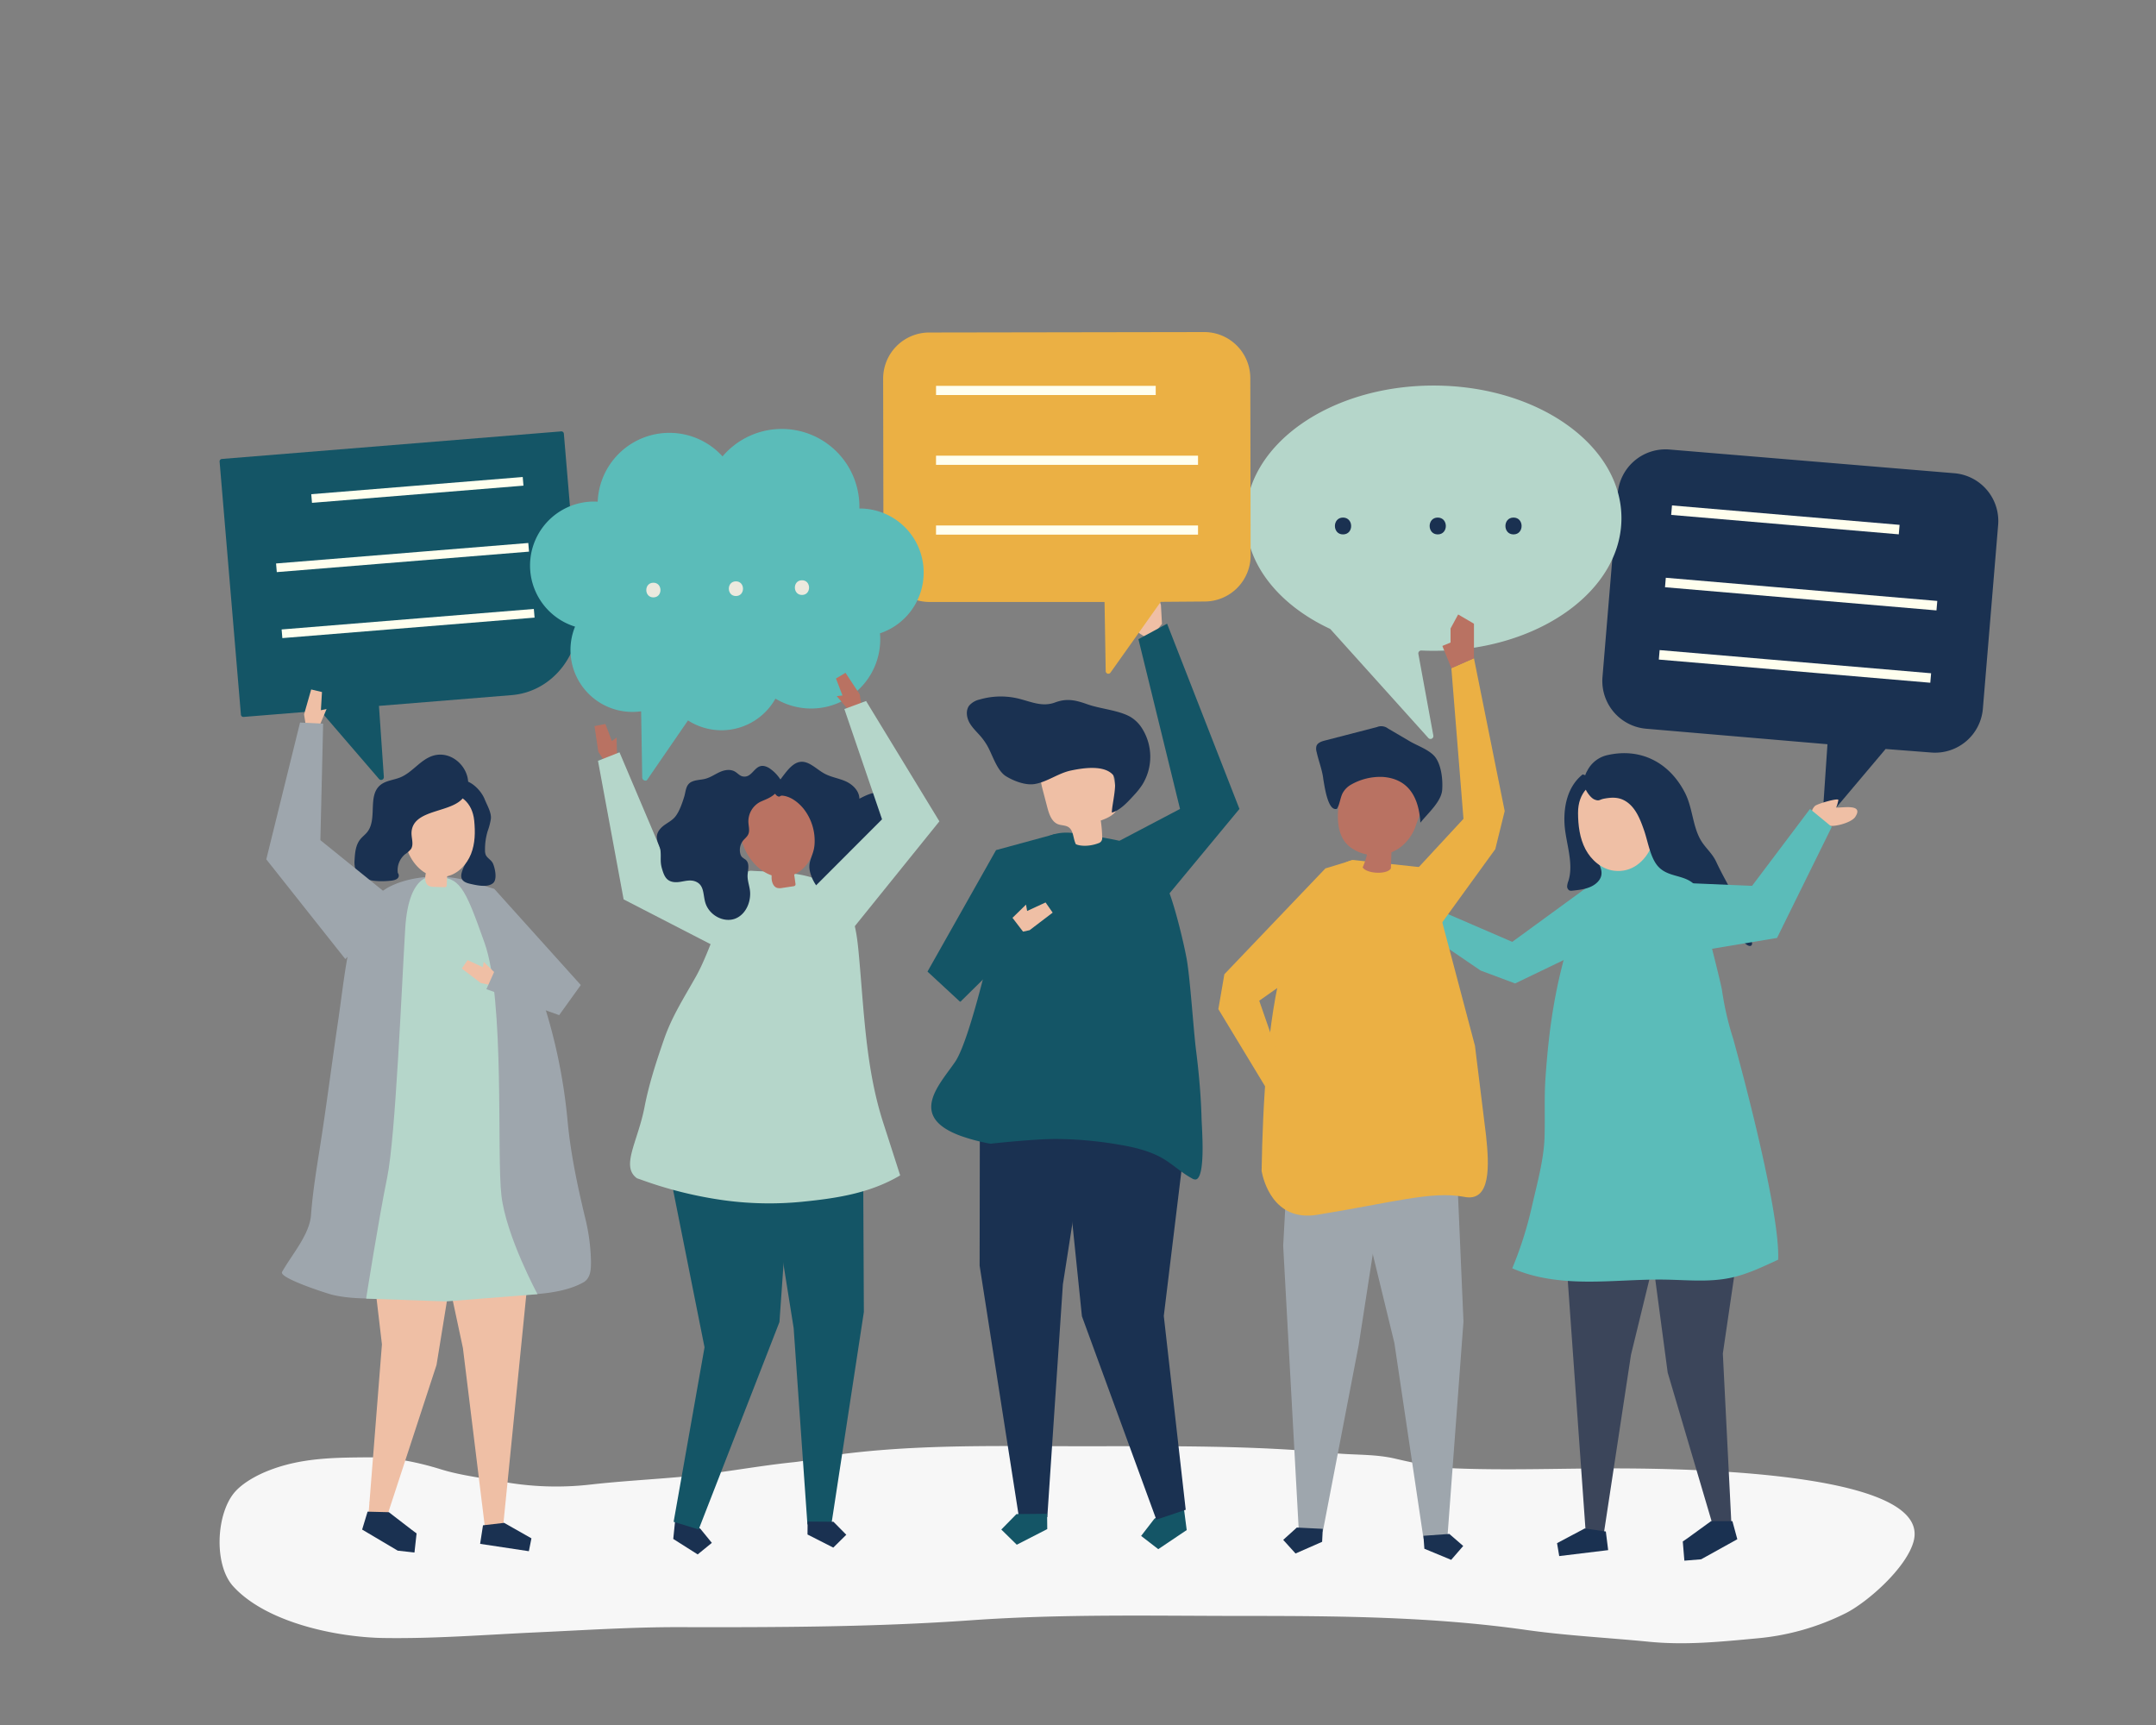 <svg xmlns="http://www.w3.org/2000/svg" viewBox="0 0 1000 800"><rect x="0" y="0" width="1000" height="800" fill="#808080" stroke="none"/><defs><style>.cls-1{fill:#f7f7f7;}.cls-2{fill:#b97262;}.cls-3{fill:#b5d6ca;}.cls-4{fill:#5bbcb9;}.cls-5{fill:#1a3151;}.cls-6{fill:#ffe;}.cls-7{fill:#9ea6ad;}.cls-8{fill:#ebb044;}.cls-9{fill:#145566;}.cls-10{fill:#efbfa5;}.cls-11{fill:#3b455a;}.cls-12{fill:#ffffef;}.cls-13{fill:#ece9de;}</style></defs><title>HISTORIAS</title><g id="shadow"><path class="cls-1" d="M462.51,670.63c-23,.07-46.05.66-69,3.37-8.67,1-17.15,3.27-25.84,4.17-17.35,1.81-34.39,5.19-51.8,6.74-14,1.26-28.1,2-42.07,3.59a139.8,139.8,0,0,1-40.63-1.32c-9.62-1.82-19.3-2.85-28.76-5.78-10.59-3.28-22.1-5.62-33.13-5.54-15.74.12-31.06.14-46.11,5.92-5.29,2-11.76,5.38-15.77,9.64-9.19,9.76-10.44,34.12-1.26,44.24,15.45,17,48.43,23.72,70.09,24,23.73.34,46.79-1.52,70.56-2.62,22.09-1,44.12-2.47,66.24-2.42,45.18.1,90.38,0,135.48-3.2,42.37-3,84.85-2,127.32-2,43.55,0,86.81.36,130,6.49,18.84,2.67,38,3.61,57,5.48,17,1.68,33.25,0,50.14-1.58a114.45,114.45,0,0,0,41.15-11.68c10.2-5.17,28.38-21.21,31.51-33.53C896.37,680.12,764,681,743.72,681c-22.73.09-45.64.88-68.35,0-9.55-.39-19-2.36-28.29-4.53s-18.64-1.61-28.06-2.52c-39.28-3.78-78.64-3.23-118-3.23C488.16,670.71,475.33,670.59,462.51,670.63Z"/></g><g id="object"><polygon class="cls-2" points="277.5 348.64 275.74 336.73 280.79 335.76 283.81 343.64 285.98 342.07 286.25 352.44 281.13 354.17 277.5 348.64"/><polygon class="cls-3" points="353.99 410.5 308.44 398.65 287.34 348.9 277.36 352.84 289.25 417.1 341.71 444.13 353.99 410.5"/><polygon class="cls-4" points="744.58 405.32 701.42 436.81 663.78 420.55 658.26 430.71 686.76 450.12 702.74 456.09 744.58 435.95 744.58 405.32"/><path class="cls-5" d="M774.3,208.47l132.17,11a22.23,22.23,0,0,1,20.31,24l-7.08,85.2A22.23,22.23,0,0,1,895.84,349l-21.25-1.64-27,32a1.27,1.27,0,0,1-2.23-.91l2.26-33.3-84.09-7.19a22.23,22.23,0,0,1-20.26-24l7.08-85.13A22.23,22.23,0,0,1,774.3,208.47Z"/><rect class="cls-6" x="825.83" y="188.11" width="4.41" height="105.95" transform="translate(517.45 1045.63) rotate(-85.12)"/><rect class="cls-6" x="833.14" y="212.3" width="4.41" height="126.37" transform="translate(489.86 1084.4) rotate(-85.12)"/><rect class="cls-6" x="830.28" y="245.84" width="4.41" height="126.37" transform="translate(453.82 1112.24) rotate(-85.12)"/><polygon class="cls-7" points="676.25 554.15 678.79 612.9 671.36 712.78 660.25 713.57 646.75 622.85 628.08 546.08 676.25 554.15"/><polygon class="cls-5" points="660.65 718.25 673.09 723.41 678.67 716.97 672.24 711.39 660.22 712.25 660.65 718.25"/><polygon class="cls-7" points="597.61 533.36 595.17 577.77 602.4 709.8 613.53 710.36 630.2 623.76 644.91 528.79 597.61 533.36"/><polygon class="cls-5" points="613.23 715.04 600.9 720.46 595.18 714.14 601.5 708.43 613.53 709.03 613.23 715.04"/><path class="cls-8" d="M662.29,402.55l-34.71-3.72s-19.32,2.06-32.42,47.93c-7.29,25.51-9.51,65.71-10,96.36.82,4.37,5.58,23.52,25.72,20.27,34.59-5.58,53-11.15,68.06-8.36,12.83,2.78,11.74-14.88,10.33-28.36L684.12,485Z"/><path class="cls-2" d="M655.59,359.34c-8.75-1.93-17.76-3.66-26.52-1.92-1.92.38-4,1-5,2.7a7.82,7.82,0,0,0-.81,2.11c-2.21,8.22-5,20.4.39,28a13.69,13.69,0,0,0,3.91,3.52,19.3,19.3,0,0,0,6.47,2.54,35,35,0,0,1-2,6c2,3,11.35,3.38,13.08.48.09-2.5.19-5,.29-7.51a19.17,19.17,0,0,0,3.27-1.7,21.13,21.13,0,0,0,8.15-11.09c1.66-4.86,4-9.48,5.52-14.44.56-1.8,1-3.86,0-5.5s-3.19-2.32-5.15-2.76Z"/><path class="cls-5" d="M626.46,364a27.36,27.36,0,0,1,14.88-3.69c12.3.89,16.8,9.92,17.46,21.23,3.38-4.31,9.74-9.72,10.12-15.26.32-4.54-.31-10.72-2.85-14.63-2.38-3.67-8.45-5.68-12.07-7.8l-10.22-6a5.18,5.18,0,0,0-5.12-.66l-24.16,6.25c-1.54.4-3.31,1-3.88,2.47a5.14,5.14,0,0,0,.07,2.88c.91,4.18,2.67,8.45,3.1,12.68.49,2.46,2,15.07,6.32,13.62,1.28-2.1,1.47-4.67,2.46-6.91A10,10,0,0,1,626.46,364Z"/><polygon class="cls-8" points="627.58 398.83 614.75 402.74 567.89 451.82 565.1 468 587.5 504.99 593.55 491.43 584.06 464.1 599.13 453.5 619.21 408.31 627.58 398.83"/><polygon class="cls-9" points="549.51 702.54 550.42 709.59 537.23 718.45 529.28 712.31 535.42 704.36 548.61 695.5 549.51 702.54"/><polygon class="cls-5" points="549.96 700.18 539.79 610.3 552.03 509.69 549.27 488.28 494.62 486.21 492.64 521.04 501.82 610.44 536.34 704.77 549.96 700.18"/><polygon class="cls-9" points="489.49 386.76 461.99 394.25 430.19 450.59 445.26 464.54 466.45 439.44 489.49 386.76"/><polygon class="cls-5" points="454.51 496.28 454.37 586.97 472.62 703.73 485.76 703.6 492.99 595.63 509.89 487.56 454.51 496.28"/><polygon class="cls-9" points="485.74 709.14 471.6 716.39 464.43 709.35 471.46 702.18 485.67 702.04 485.74 709.14"/><path class="cls-9" d="M557.68,527.12c-.12-3.93-.34-7.21-.37-8.38-.28-10.54-1.22-21.06-2.54-31.53-1.19-9.38-2.68-32.67-4.28-42-1.33-7.7-6-26.91-9.29-34.05-8.3-17.76-5.73-19.4-42.19-24.67-16-2.31-19.75,7.64-32.82,19.1-1.28,1.13-1.21,7.85-1.51,9.63-.53,3.14-1.09,6.27-1.74,9.38-.51,2.45-1.07,4.89-1.7,7.32h0s-11,49.9-18.21,60.5-22.24,25.42,2.82,34.46a89,89,0,0,0,13.54,3.54s20.49-2.28,31-2.2a178.25,178.25,0,0,1,29,2.7c6.39,1.06,12.9,2.62,18.61,5.6,5.44,2.84,9.37,7,14.9,10a2.89,2.89,0,0,0,1.69.49C557.8,546.55,558,535.4,557.68,527.12Z"/><path class="cls-10" d="M533.23,296.43s-5.22-2.59-5.2-3.26.9-10.12.9-10.12l3.43-2,1.44-4s-3.92-6.84-3.2-8.86,5.94,6.89,5.94,6.89l1.92,5.46.49,8.8Z"/><polygon class="cls-10" points="477.56 431.39 488.25 423.25 484.96 418.53 476.41 422.48 475.89 419.53 467.6 427.62 470.35 432.98 477.56 431.39"/><polygon class="cls-9" points="476.2 434.27 467.63 423.07 438.12 440.87 445.4 464.63 476.2 434.27"/><path class="cls-10" d="M499,391.5c1.84.91,6.18,1.24,10.71-.53a2.38,2.38,0,0,0,1.52-2.22,61.15,61.15,0,0,0-.67-8.22c3.4-1.2,7.33-3,7.92-6.54a10.42,10.42,0,0,0-.2-3.38l-2.4-13.86a12.24,12.24,0,0,0-1.44-4.61c-1.52-2.4-4.48-3.46-7.28-3.94-7.16-1.24-15,.31-20.5,5a11.08,11.08,0,0,0-3.46,4.57c-1,2.8-.26,5.9.5,8.78q1.05,4,2.09,8c.81,3.06,2,6.54,4.92,7.69,1.56.6,3.41.43,4.83,1.33C498,385.13,497.67,388.84,499,391.5Z"/><path class="cls-5" d="M457.68,345.43a29.63,29.63,0,0,0-2.31-3.31c-1.83-2.26-4.09-4.2-5.57-6.71s-2-5.92-.23-8.23a9.06,9.06,0,0,1,4.81-2.77,34.94,34.94,0,0,1,18.35-.34c5.72,1.46,10.83,3.87,16.59,1.72,5.4-2,9.31-1.2,15,.82,6.12,2.18,14.32,2.7,19.86,5.78a16.2,16.2,0,0,1,5.59,5.51,24.61,24.61,0,0,1,.07,26,34.87,34.87,0,0,1-3.83,4.83c-2.88,3.13-6.33,7-10.3,8.15-.1-3.55,3.14-14.74.41-17.65-4.33-4.62-14.11-3-19.48-1.87-5.85,1.24-11.07,5.38-16.87,6.27-4.18.64-9.51-1.41-13.06-3.57C462.28,357.41,460.24,349.64,457.68,345.43Z"/><polygon class="cls-9" points="519.21 389.94 547.32 375.16 528.03 296.43 541.32 289.25 574.88 375.16 538.95 418.53 519.21 389.94"/><polygon class="cls-5" points="312.88 707.75 312.27 713.71 323.6 720.89 330.17 715.53 324.81 708.96 313.49 701.78 312.88 707.75"/><polygon class="cls-9" points="312.44 525.74 310.6 543.86 326.78 624.84 312.45 705.76 324.05 709.33 361.53 613.11 363.59 583.7 358.51 522.76 312.44 525.74"/><polygon class="cls-9" points="400.31 531.91 400.68 608.46 385.6 707.05 374.5 706.98 368.11 615.87 353.54 524.7 400.31 531.91"/><polygon class="cls-5" points="374.54 711.65 386.49 717.73 392.53 711.77 386.57 705.74 374.58 705.66 374.54 711.65"/><path class="cls-3" d="M409.66,520.68c-8-24.79-8.86-50.81-11.19-76.63-.69-7.62-1.42-15.41-4.59-22.37-3.64-8-9.66-12.21-16.67-14.51-8.93-2.94-19.46-2.77-28.74-3.33-8.81-.28-16.6,32.82-25.58,48.87-5.51,9.84-11.18,18.53-14.89,29.26-3.57,10.3-7,20.77-9.06,31.48-3.13,16.18-11.14,27.47-3.49,33q1.05.35,2,.69a188.06,188.06,0,0,0,38.74,9.57,155.25,155.25,0,0,0,35.4.67c16.11-1.59,31.73-3.87,45.93-12.27Q413.6,532.87,409.66,520.68Z"/><path class="cls-2" d="M344.16,379.2c5-15.15,27.12-20.42,32.25-2.82,1.55,5.29,2.48,10.9,1.43,16.31s-4.36,10.6-9.4,12.82l-.09,0c.2,1.41.4,2.81.59,4.22a1.21,1.21,0,0,1-.09.88,1.27,1.27,0,0,1-.92.42l-5,.75a5.65,5.65,0,0,1-2.49,0c-1.75-.56-2.48-2.66-2.56-4.5,0-.44,0-.88,0-1.33C347.93,402.58,340.88,389.1,344.16,379.2Z"/><path class="cls-5" d="M371.09,353.34c4-.6,7.49,3.32,11.22,5.38,3.11,1.72,6.63,2.17,9.85,3.59s6.39,4.39,6.45,8.1c3.27-1.7,6.8-3.44,10.46-2.73s7.05,5.06,5.59,8.66c-1.31,3.22-5.51,4-6.91,7.15-2.21,5,3.77,12.81-.31,16.14-1,.8-2.32,1-3.28,1.82-1.2,1-1.58,2.78-2.11,4.34-2.42,7.08-9.56,11.7-16.61,10.76A18.75,18.75,0,0,1,376,405.39c-1.89-5.85,1.25-7.89,1.77-13.39a24,24,0,0,0-5.11-17c-2.46-3-6-5.65-9.7-6-1.51-.15-1,1.12-2.74-.05a7.58,7.58,0,0,1-1.93-3.32C362.36,362.33,365.76,354.13,371.09,353.34Z"/><path class="cls-5" d="M327.32,361.13c-2.09.58-4.36.49-6.35,1.36-3,1.31-2.8,4.41-3.65,7.11-.94,3-2.3,7-4.26,9.3-1.42,1.67-3.41,2.63-5.13,3.92s-3.32,3.19-3.28,5.51,1.52,4.18,1.73,6.38c.27,3.28-.3,5,.71,8.32.52,1.72,1.11,3.56,2.4,4.74,1.72,1.55,4.15,1.52,6.29,1.16s4.35-.95,6.46-.24c4.58,1.54,3.73,6.17,4.94,10.05,1.86,5.9,8.7,9.35,13.94,7.25,4.44-1.78,7-6.94,6.81-12-.1-2.54-1.12-4.92-1.19-7.47s1.32-5.87-.91-7.82a15.37,15.37,0,0,1-1.73-1.27,3.63,3.63,0,0,1-.75-1.61,7.06,7.06,0,0,1,1.17-5.8c.86-1.12,2.1-1.94,2.62-3.29.61-1.55.13-3.35,0-5.06a10.21,10.21,0,0,1,5.45-9.78c2.27-1.05,4.31-1.67,6.29-3.27.31-.24,4.82-4.23,4.93-3.37a9.08,9.08,0,0,0-2-4,18,18,0,0,0-5.13-5.09c-6.64-3.83-7,5.07-12.29,3.9-1.28-.28-2.25-1.46-3.41-2.16-2.18-1.33-4.87-.86-7.1.14S329.67,360.47,327.32,361.13Z"/><polygon class="cls-11" points="762.7 559.86 811.45 543.5 799.09 627.73 803.05 706.49 803.05 706.49 803.05 706.49 803.05 706.49 794.18 706.49 794.18 706.49 794.18 706.49 773.51 636.55 764.24 567.03 764.24 567.03 762.7 559.86"/><polygon class="cls-5" points="793.65 705.44 803.53 705.47 805.81 713.87 805.56 713.94 805.62 713.95 789.03 723.15 781.25 723.79 780.51 714.89 782.65 713.42 793.65 705.44"/><polygon class="cls-11" points="724.78 560.37 735.46 710.36 743.86 711.39 756.48 628.34 775.34 551 724.78 560.37"/><polygon class="cls-5" points="735.04 708.85 722.19 715.66 723.2 721.66 745.9 718.9 744.82 710.26 735.04 708.85"/><path class="cls-4" d="M824.75,584.19c1-24.53-20.89-102.54-20.89-102.54h0a138.4,138.4,0,0,1-5.14-22.26c-.76-5.32-16.7-65.81-15.65-65.88-11,.8-32.16-1.8-40.3,6-.23.23-.45.46-.66.7-6.34,7.23-9.64,21.88-12.64,30.89a241.35,241.35,0,0,0-9,36.3c-1.81,10.76-2.88,21.63-3.64,32.52-.65,9.35-.14,18.65-.45,27.86C716,538,712.94,549,710.66,558.92a173.33,173.33,0,0,1-9.24,29.27c10.9,4.83,23.05,6.13,35,6.18s23.83-1.11,35.76-.93c10.08.16,20.29,1.26,30.17-.76,7.86-1.61,15.11-5.11,22.42-8.49Z"/><path class="cls-5" d="M745.47,367.86c-5,2.47-10.24,8.86-9.92,14.8.16,2.86,1.74,5.09,1.79,8.16.11,6.05,9.28,12.38,3.67,18.22-2.89,3-7.4,3.59-11.55,4A3.11,3.11,0,0,1,728,413a2.14,2.14,0,0,1-1.12-2.07,8.85,8.85,0,0,1,.59-2.41c2.63-8.28-1.35-17.94-1.81-26.38s1.52-17.52,8.43-23c4.63,1.41,8.08,3.37,10.36,7.64Z"/><path class="cls-10" d="M748.58,403.81c-5.71-.72-10.56-4.94-13.22-10s-3.4-11-3.43-16.76c-.09-19.15,23.61-20.44,33.14-6.77C773.37,382.16,765.19,405.9,748.58,403.81Z"/><path class="cls-5" d="M777.28,406.14c-2.95-.83-5.86-1.76-8.14-4.24-3.68-4-4.78-11.59-6.51-16.59-1.83-5.28-4-11-8.78-13.84-3.13-1.86-6.29-1.72-9.72-1.1-2.35.42-2.27,1.32-4.49.45-1.71-.66-3.57-3.29-4.25-4.9a9.92,9.92,0,0,1,.85-8.52,13.85,13.85,0,0,1,9.63-7.27c15.2-3.33,28.43,3.47,35.65,17.53,3.48,6.76,3.51,15,7.07,21.51,2.2,4,5.49,6.29,7.48,10.61,5.18,11.2,14.63,25,16.52,37.24a1.74,1.74,0,0,1-.16,1.33c-.57.74-1.74.2-2.48-.38l-12.87-10.13a23.17,23.17,0,0,1-4.65-4.41c-3.12-4.33-3.2-10.71-7.39-14C782.75,407.62,780,406.92,777.28,406.14Z"/><path class="cls-10" d="M848.44,382.94c2.87.54,10.35-1.46,12.07-4.1,4-6.09-5.44-4.22-8.84-4.3a18.54,18.54,0,0,0,1-3.52c.14-1.11-10,1.77-10.93,2.83-2.33,2.54-1.27,4.45-1.06,7.66C843.24,381.93,845.84,382.45,848.44,382.94Z"/><polygon class="cls-4" points="769.06 444.16 824.22 434.99 849.62 383.48 839.52 375.16 812.65 410.83 784.56 409.63 758.57 410.76 769.06 444.16"/><polygon class="cls-10" points="215.47 556.67 167.2 538.92 177.15 623.47 171.39 696.42 171.23 696.9 171.35 696.92 170.96 701.78 179.47 703.33 179.47 703.33 179.47 703.33 202.47 633.02 213.72 563.8 213.72 563.8 215.47 556.67"/><polygon class="cls-5" points="180.36 701.31 170.49 701.06 167.96 709.39 168.21 709.47 168.15 709.47 184.47 719.14 192.24 720.01 193.22 711.14 191.13 709.6 180.36 701.31"/><polygon class="cls-10" points="248.34 558.13 233.42 707.27 225.04 709.33 214.71 625.16 198.07 547.31 248.34 558.13"/><polygon class="cls-5" points="233.83 706.25 246.49 713.43 245.3 719.4 222.69 715.99 224.02 707.39 233.83 706.25"/><path class="cls-7" d="M271,594.48c3-2.12,3.12-5.81,3.11-9.51a92.55,92.55,0,0,0-2.85-20.79c-3-12.66-6.46-27.91-8-44.31C259.35,477.47,246,449,246,449l-4.32-11.52q-1.29-2.24-2.68-4.43c-5.39-8.47-14.76-22.86-24.78-25.21l-.63-.15c-10.54-2.31-24-1.24-33.56,3.88a33.62,33.62,0,0,0-5,3.56c-4.66,3.75-8.45,5.79-10.46,11.51-1.74,5-2.15,10.39-3.11,15.54-1.95,10.46-3.12,21-4.67,31.56-2.93,19.73-5.41,39.53-8.54,59.23-1.61,10.14-3.23,20.3-4,30.54-.67,9.06-8.84,18.26-13.43,26.38-1.6,2.82,21.35,10.14,23.41,10.62,9.52,2.22,19.64,1.65,29.46,1.69q32.25.15,64.47-2c7.13-.48,15.92-1.84,22.25-5.39C270.59,594.73,270.78,594.61,271,594.48Z"/><path class="cls-3" d="M201.73,406.55s-12.11-3.27-13.78,24.07-4.47,96.5-8.37,115.47-9.76,56.17-9.76,56.17l37.09,1.29,42.4-3.35s-14.5-26.78-16.74-45.74,1.68-90.37-7.81-117.15S213.29,407,201.73,406.55Z"/><polygon class="cls-7" points="256.56 467.43 259.35 470.78 269.39 456.83 229.23 412.21 214.17 407.75 221.42 427.27 256.56 467.43"/><polygon class="cls-10" points="222.99 455.89 214.18 449.17 216.88 445.27 223.94 448.54 224.37 446.1 231.21 452.77 228.94 457.2 222.99 455.89"/><polygon class="cls-7" points="257.52 454.17 257.13 455.04 229.65 449.74 225.6 458.75 259.35 470.78 257.52 454.17"/><path class="cls-5" d="M218.63,384.9c1.83,5.5-.82,11.37-3.15,16.38-2.06,4.45-2.78,7.38,2.46,8.58,3,.68,8.2,1.94,10.79-.32,2-1.72.86-7-.1-9.11-.73-1.61-2.65-2.42-3.34-4a5.75,5.75,0,0,1-.33-2.14,29.39,29.39,0,0,1,1.21-8.79,29.88,29.88,0,0,0,1.52-5.84c.25-2.91-1.81-6.3-2.89-9-2-5-9-11.65-14.88-7.74a8.54,8.54,0,0,0-2.77,3.86,7.2,7.2,0,0,0-.76,2.75c0,3.82,3.44,4.46,5.85,6.28A19.1,19.1,0,0,1,218.63,384.9Z"/><path class="cls-10" d="M207.47,406.37c5.09-1.2,9.07-5.47,11-10.33s2-10.26,1.48-15.46c-1.75-17.31-23.28-16.2-30.57-2.93C183,389.2,192.68,409.86,207.47,406.37Z"/><path class="cls-10" d="M207.47,404.51c-.09,2-.17,3.94-.26,5.91a1.18,1.18,0,0,1-.23.81,1.21,1.21,0,0,1-.93.23l-4.82-.16a5.24,5.24,0,0,1-2.33-.45c-1.54-.82-1.85-2.9-1.61-4.63s.87-3.47.5-5.17c3.32,1.63,6.47-2.06,9.78-.43Z"/><path class="cls-5" d="M200.53,350.58c-5.65,1.92-9.28,7.63-14.8,9.92-3.16,1.31-6.9,1.47-9.48,3.72-5.79,5-1.14,15.62-5.89,21.64-1,1.26-2.32,2.2-3.31,3.45-2.14,2.7-2.42,6.38-2.61,9.81a10.63,10.63,0,0,0,.08,2.39c.74,7.94,12.26,7.43,16.84,6.92,5-.55,3.34-3.34,3.34-3.34l-.18-.23a9.59,9.59,0,0,1,3.37-8.7,12.21,12.21,0,0,0,2.72-2.38c1.48-2.27.06-5.28.28-8,.88-10.89,19.17-8.56,24.33-16.31C221.54,360,211.2,347,200.53,350.58Z"/><path class="cls-9" d="M260.33,200.06,102.86,212.85a1.15,1.15,0,0,0-1,1.27l9.88,117.28a1.15,1.15,0,0,0,1.2,1.09l35.59-2.89,27.26,31.66a1.28,1.28,0,0,0,2.25-.89l-2.27-33,61.56-5c18.87-1.53,32.8-19.15,31.09-39.34l-6.89-81.9A1.16,1.16,0,0,0,260.33,200.06Z"/><polygon class="cls-6" points="242.79 225.23 144.71 233.2 144.37 229.19 242.45 221.22 242.79 225.23"/><polygon class="cls-6" points="245.37 255.83 128.38 265.33 128.04 261.32 245.03 251.82 245.37 255.83"/><polygon class="cls-6" points="247.95 286.43 130.96 295.93 130.62 291.92 247.61 282.41 247.95 286.43"/><path class="cls-3" d="M577.79,240.31c0-34,39-61.5,87.14-61.5s87.13,27.53,87.13,61.5-39,61.51-87.13,61.51c-1.92,0-3.81-.05-5.69-.13a1.33,1.33,0,0,0-1.37,1.57l6.94,37.86a1.33,1.33,0,0,1-2.3,1.14l-45.34-50.38a1.27,1.27,0,0,0-.42-.31C593.27,280.55,577.79,261.71,577.79,240.31Z"/><path class="cls-5" d="M702,247.84c-5,0-5-7.81,0-7.81S707,247.84,702,247.84Z"/><path class="cls-5" d="M666.85,247.84c-5,0-5-7.81,0-7.81S671.88,247.84,666.85,247.84Z"/><path class="cls-5" d="M622.91,247.84c-5,0-5-7.81,0-7.81S628,247.84,622.91,247.84Z"/><polygon class="cls-10" points="141.03 331.32 144.33 319.75 149.34 320.94 148.84 329.37 151.47 328.84 147.43 338.4 142.06 337.86 141.03 331.32"/><polygon class="cls-7" points="185.21 419.22 148.6 389.64 149.88 335.62 139.17 335.09 123.51 398.54 160.17 444.79 185.21 419.22"/><polygon class="cls-8" points="654.93 405.52 678.79 379.74 673.17 309.88 683.65 305.27 697.91 376.14 693.55 393.8 666.8 430.71 654.93 405.52"/><polygon class="cls-2" points="683.65 305.27 683.65 289.25 676.32 284.97 672.8 291.47 672.8 297.99 669 299.56 673.17 309.88 683.65 305.27"/><path class="cls-8" d="M431,154.21,558.5,154a21.38,21.38,0,0,1,21.42,21.33l.15,82.21a21.37,21.37,0,0,1-21.21,21.42l-20.49.16-23.31,32.83a1.22,1.22,0,0,1-2.21-.69l-.54-32.09-81.16,0a21.36,21.36,0,0,1-21.37-21.33l-.16-82.14A21.38,21.38,0,0,1,431,154.21Z"/><rect class="cls-12" x="434.16" y="178.95" width="101.89" height="4.25"/><rect class="cls-12" x="434.15" y="211.33" width="121.52" height="4.25"/><rect class="cls-12" x="434.15" y="243.7" width="121.52" height="4.25"/><path class="cls-4" d="M428.41,265a29.66,29.66,0,0,0-29.81-29.17c0-.52,0-1,0-1.54a36,36,0,0,0-63.47-22.62,33.28,33.28,0,0,0-57.91,21q-1.12-.07-2.28-.06a29.67,29.67,0,0,0-8.22,58,28.72,28.72,0,0,0,27.07,39.55,30.15,30.15,0,0,0,3.58-.28l.51,30.71c0,1.33,1.76,1.83,2.23,1.14l19-27.62A28.7,28.7,0,0,0,359.67,324a32.07,32.07,0,0,0,48.6-28c0-.77-.06-1.53-.13-2.28A29.68,29.68,0,0,0,428.41,265Z"/><path class="cls-13" d="M371.91,269.11c-4.38.07-4.27,6.88.12,6.81S376.3,269,371.91,269.11Z"/><path class="cls-13" d="M341.28,269.61c-4.38.08-4.28,6.88.11,6.81S345.66,269.54,341.28,269.61Z"/><path class="cls-13" d="M303,270.25c-4.38.07-4.28,6.88.11,6.8S307.37,270.17,303,270.25Z"/><polygon class="cls-2" points="398.79 322.07 392.16 312.02 387.74 314.67 390.76 322.55 388.09 322.83 394.81 330.74 399.77 328.61 398.79 322.07"/><polygon class="cls-3" points="377.11 412 409.11 379.97 391.63 328.83 401.7 325.1 435.71 380.91 391.88 435.23 377.11 412"/></g></svg>